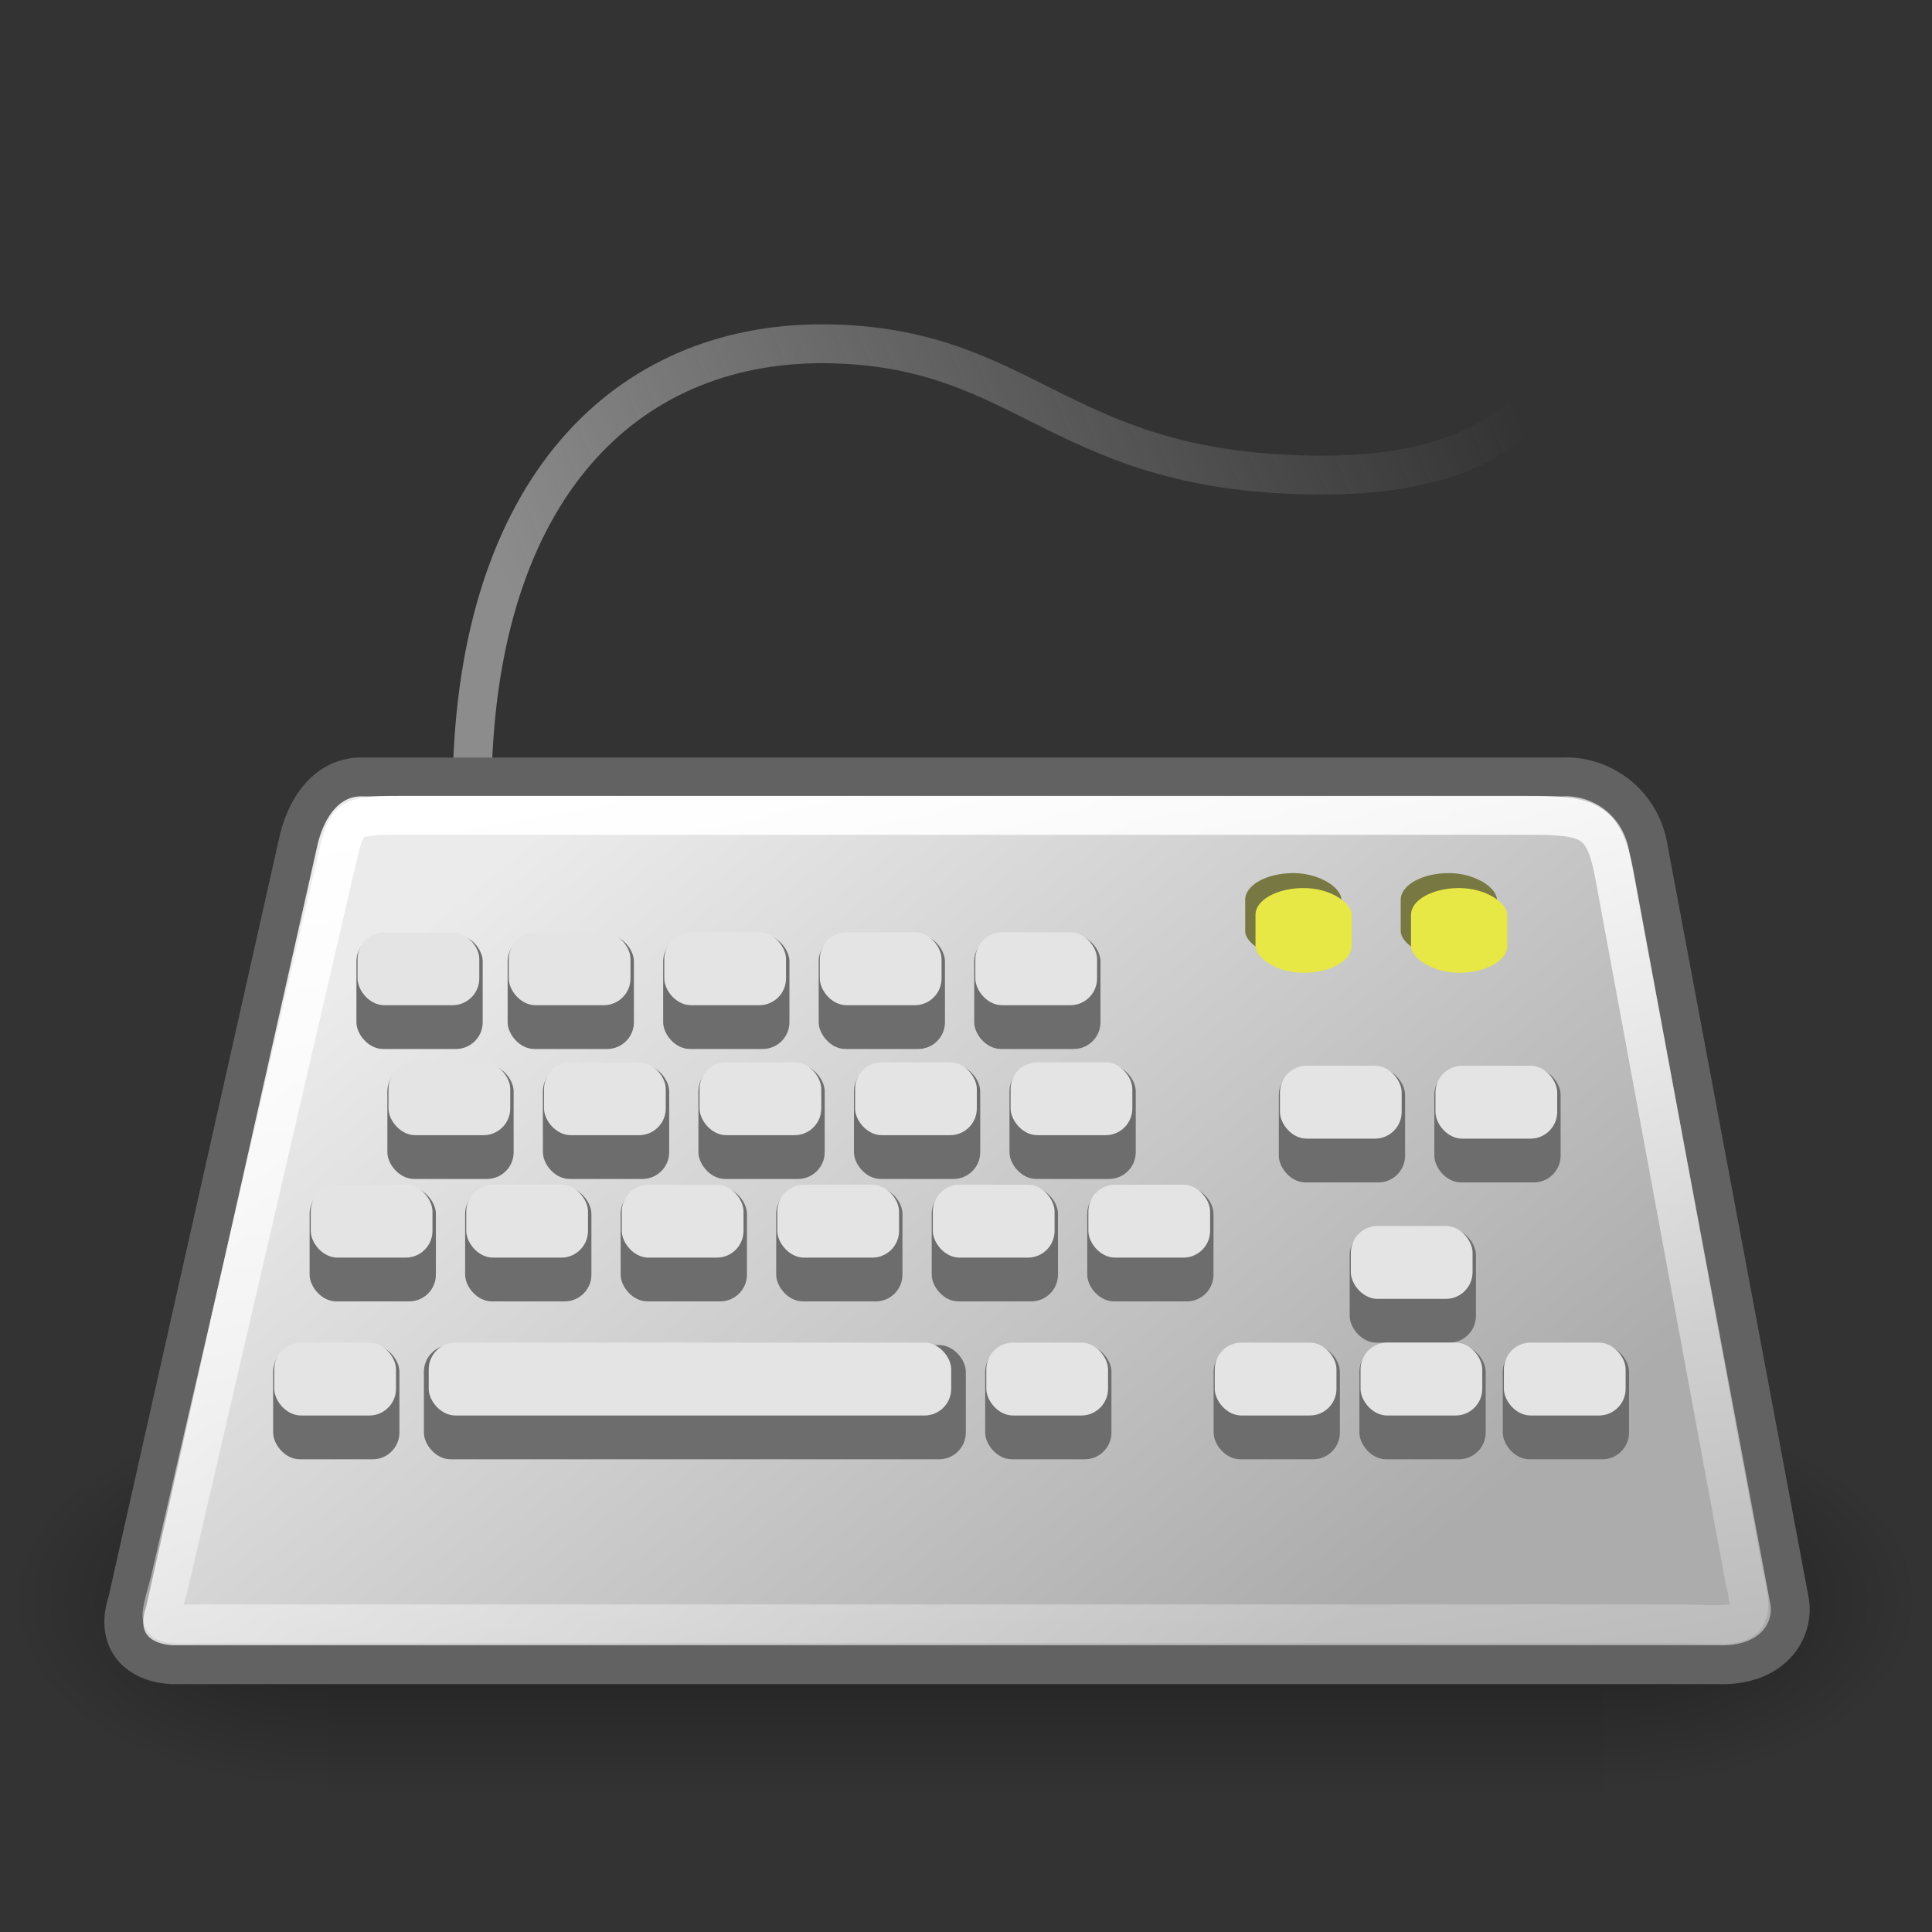 <?xml version="1.0" encoding="UTF-8" standalone="no"?>
<!-- Created with Inkscape (http://www.inkscape.org/) -->
<svg
   xmlns:dc="http://purl.org/dc/elements/1.1/"
   xmlns:cc="http://creativecommons.org/ns#"
   xmlns:rdf="http://www.w3.org/1999/02/22-rdf-syntax-ns#"
   xmlns:svg="http://www.w3.org/2000/svg"
   xmlns="http://www.w3.org/2000/svg"
   xmlns:xlink="http://www.w3.org/1999/xlink"
   xmlns:sodipodi="http://sodipodi.sourceforge.net/DTD/sodipodi-0.dtd"
   xmlns:inkscape="http://www.inkscape.org/namespaces/inkscape"
   width="16"
   height="16"
   id="svg2327"
   sodipodi:version="0.32"
   inkscape:version="0.46"
   sodipodi:docbase="/home/jimmac/src/cvs/tango-icon-theme/scalable/devices"
   sodipodi:docname="icon_keyboard.svg"
   inkscape:output_extension="org.inkscape.output.svg.inkscape"
   version="1.0"
   inkscape:export-filename="/home/elmar/projekte/JPhotoTagger/Program/src/de/elmar_baumann/jpt/resource/icons/icon_keyboard.png"
   inkscape:export-xdpi="90"
   inkscape:export-ydpi="90">
  <rect width="100%" height="100%" fill="#333333" stroke="none"/>
  <defs
     id="defs3">
    <inkscape:perspective
       sodipodi:type="inkscape:persp3d"
       inkscape:vp_x="0 : 24 : 1"
       inkscape:vp_y="0 : 1000 : 0"
       inkscape:vp_z="48 : 24 : 1"
       inkscape:persp3d-origin="24 : 16 : 1"
       id="perspective2730" />
    <radialGradient
       inkscape:collect="always"
       xlink:href="#linearGradient5060"
       id="radialGradient6719"
       gradientUnits="userSpaceOnUse"
       gradientTransform="matrix(-2.774,0,0,1.97,112.762,-872.885)"
       cx="605.714"
       cy="486.648"
       fx="605.714"
       fy="486.648"
       r="117.143" />
    <linearGradient
       inkscape:collect="always"
       id="linearGradient5060">
      <stop
         style="stop-color:black;stop-opacity:1;"
         offset="0"
         id="stop5062" />
      <stop
         style="stop-color:black;stop-opacity:0;"
         offset="1"
         id="stop5064" />
    </linearGradient>
    <radialGradient
       inkscape:collect="always"
       xlink:href="#linearGradient5060"
       id="radialGradient6717"
       gradientUnits="userSpaceOnUse"
       gradientTransform="matrix(2.774,0,0,1.97,-1891.633,-872.885)"
       cx="605.714"
       cy="486.648"
       fx="605.714"
       fy="486.648"
       r="117.143" />
    <linearGradient
       id="linearGradient5048">
      <stop
         style="stop-color:black;stop-opacity:0;"
         offset="0"
         id="stop5050" />
      <stop
         id="stop5056"
         offset="0.5"
         style="stop-color:black;stop-opacity:1;" />
      <stop
         style="stop-color:black;stop-opacity:0;"
         offset="1"
         id="stop5052" />
    </linearGradient>
    <linearGradient
       inkscape:collect="always"
       xlink:href="#linearGradient5048"
       id="linearGradient6715"
       gradientUnits="userSpaceOnUse"
       gradientTransform="matrix(2.774,0,0,1.97,-1892.179,-872.885)"
       x1="302.857"
       y1="366.648"
       x2="302.857"
       y2="609.505" />
    <linearGradient
       id="linearGradient4548"
       inkscape:collect="always">
      <stop
         id="stop4550"
         offset="0"
         style="stop-color:#8c8c8c;stop-opacity:1;" />
      <stop
         id="stop4552"
         offset="1"
         style="stop-color:#8c8c8c;stop-opacity:0;" />
    </linearGradient>
    <linearGradient
       id="linearGradient4009"
       inkscape:collect="always">
      <stop
         id="stop4011"
         offset="0"
         style="stop-color:#ffffff;stop-opacity:1;" />
      <stop
         id="stop4013"
         offset="1"
         style="stop-color:#ffffff;stop-opacity:0;" />
    </linearGradient>
    <linearGradient
       id="linearGradient3997">
      <stop
         id="stop3999"
         offset="0"
         style="stop-color:#ebebeb;stop-opacity:1;" />
      <stop
         id="stop4001"
         offset="1"
         style="stop-color:#acacac;stop-opacity:1;" />
    </linearGradient>
    <linearGradient
       gradientUnits="userSpaceOnUse"
       y2="43.378"
       x2="30.142"
       y1="20.937"
       x1="12.094"
       id="linearGradient4003"
       xlink:href="#linearGradient3997"
       inkscape:collect="always" />
    <linearGradient
       gradientUnits="userSpaceOnUse"
       y2="52.666"
       x2="17.701"
       y1="19.736"
       x1="11.89"
       id="linearGradient4015"
       xlink:href="#linearGradient4009"
       inkscape:collect="always" />
    <linearGradient
       gradientUnits="userSpaceOnUse"
       y2="5.011"
       x2="35.257"
       y1="14.911"
       x1="11.503"
       id="linearGradient4554"
       xlink:href="#linearGradient4548"
       inkscape:collect="always" />
    <linearGradient
       inkscape:collect="always"
       xlink:href="#linearGradient4548"
       id="linearGradient2821"
       gradientUnits="userSpaceOnUse"
       x1="11.503"
       y1="14.911"
       x2="35.257"
       y2="5.011" />
    <linearGradient
       inkscape:collect="always"
       xlink:href="#linearGradient5048"
       id="linearGradient2823"
       gradientUnits="userSpaceOnUse"
       gradientTransform="matrix(2.774,0,0,1.97,-1892.179,-872.885)"
       x1="302.857"
       y1="366.648"
       x2="302.857"
       y2="609.505" />
    <radialGradient
       inkscape:collect="always"
       xlink:href="#linearGradient5060"
       id="radialGradient2825"
       gradientUnits="userSpaceOnUse"
       gradientTransform="matrix(2.774,0,0,1.97,-1891.633,-872.885)"
       cx="605.714"
       cy="486.648"
       fx="605.714"
       fy="486.648"
       r="117.143" />
    <radialGradient
       inkscape:collect="always"
       xlink:href="#linearGradient5060"
       id="radialGradient2827"
       gradientUnits="userSpaceOnUse"
       gradientTransform="matrix(-2.774,0,0,1.97,112.762,-872.885)"
       cx="605.714"
       cy="486.648"
       fx="605.714"
       fy="486.648"
       r="117.143" />
    <linearGradient
       inkscape:collect="always"
       xlink:href="#linearGradient3997"
       id="linearGradient2829"
       gradientUnits="userSpaceOnUse"
       x1="12.094"
       y1="20.937"
       x2="30.142"
       y2="43.378" />
    <linearGradient
       inkscape:collect="always"
       xlink:href="#linearGradient4009"
       id="linearGradient2831"
       gradientUnits="userSpaceOnUse"
       x1="11.89"
       y1="19.736"
       x2="17.701"
       y2="52.666" />
  </defs>
  <sodipodi:namedview
     id="base"
     pagecolor="#ffffff"
     bordercolor="#666666"
     borderopacity="0.122"
     inkscape:pageopacity="0.0"
     inkscape:pageshadow="2"
     inkscape:zoom="1"
     inkscape:cx="-90.134872"
     inkscape:cy="20.214592"
     inkscape:current-layer="layer1"
     showgrid="false"
     inkscape:grid-bbox="true"
     inkscape:document-units="px"
     inkscape:window-width="1193"
     inkscape:window-height="861"
     inkscape:window-x="366"
     inkscape:window-y="238" />
  <g
     id="layer1"
     inkscape:label="Layer 1"
     inkscape:groupmode="layer">
    <g
       id="g2732"
       transform="matrix(0.322,0,0,0.322,0.532,0.151)">
      <path
         style="fill:none;fill-opacity:0.75;fill-rule:evenodd;stroke:url(#linearGradient2821);stroke-width:1px;stroke-linecap:butt;stroke-linejoin:miter;stroke-opacity:1"
         d="M 10.5,19.25 C 10.75,11.875 14.625,8.25 19.75,8.375 C 24.875,8.5 25.625,11.75 32.375,11.75 C 39.125,11.75 39.125,7.25 38,6 C 36.875,4.75 35.625,3.5 35.625,3.5"
         id="path3995" />
      <g
         id="g6707"
         transform="matrix(2.446584e-2,0,0,2.086758e-2,44.948,38.904)">
        <rect
           y="-150.697"
           x="-1559.252"
           height="478.357"
           width="1339.633"
           id="rect6709"
           style="opacity:0.402;fill:url(#linearGradient2823);fill-opacity:1;fill-rule:nonzero;stroke:none;stroke-width:1;stroke-linecap:round;stroke-linejoin:miter;marker:none;marker-start:none;marker-mid:none;marker-end:none;stroke-miterlimit:4;stroke-dasharray:none;stroke-dashoffset:0;stroke-opacity:1;visibility:visible;display:inline;overflow:visible" />
        <path
           sodipodi:nodetypes="cccc"
           id="path6711"
           d="M -219.619,-150.68 C -219.619,-150.68 -219.619,327.65 -219.619,327.65 C -76.745,328.551 125.781,220.481 125.781,88.454 C 125.781,-43.572 -33.655,-150.68 -219.619,-150.68 z"
           style="opacity:0.402;fill:url(#radialGradient2825);fill-opacity:1;fill-rule:nonzero;stroke:none;stroke-width:1;stroke-linecap:round;stroke-linejoin:miter;marker:none;marker-start:none;marker-mid:none;marker-end:none;stroke-miterlimit:4;stroke-dasharray:none;stroke-dashoffset:0;stroke-opacity:1;visibility:visible;display:inline;overflow:visible" />
        <path
           style="opacity:0.402;fill:url(#radialGradient2827);fill-opacity:1;fill-rule:nonzero;stroke:none;stroke-width:1;stroke-linecap:round;stroke-linejoin:miter;marker:none;marker-start:none;marker-mid:none;marker-end:none;stroke-miterlimit:4;stroke-dasharray:none;stroke-dashoffset:0;stroke-opacity:1;visibility:visible;display:inline;overflow:visible"
           d="M -1559.252,-150.68 C -1559.252,-150.68 -1559.252,327.65 -1559.252,327.65 C -1702.127,328.551 -1904.652,220.481 -1904.652,88.454 C -1904.652,-43.572 -1745.216,-150.68 -1559.252,-150.68 z"
           id="path6713"
           sodipodi:nodetypes="cccc" />
      </g>
      <path
         style="fill:url(#linearGradient2829);fill-opacity:1;fill-rule:evenodd;stroke:#626262;stroke-width:1;stroke-linecap:butt;stroke-linejoin:miter;stroke-miterlimit:4;stroke-dasharray:none;stroke-opacity:1"
         d="M 1.625,40.72 C 1.312,41.657 1.812,42.282 2.75,42.345 L 42.5,42.345 C 43.938,42.407 44.5,41.47 44.375,40.72 L 40.75,21.39 C 40.562,20.14 39.5,19.453 38.5,19.515 L 7.75,19.515 C 6.75,19.453 6.188,20.328 6,21.265 L 1.625,40.72 z"
         id="path3233"
         sodipodi:nodetypes="ccccccccc" />
      <g
         id="g4019"
         transform="translate(-1.938,-1)">
        <rect
           style="opacity:1;fill:#6d6d6d;fill-opacity:1;fill-rule:evenodd;stroke:none;stroke-width:2;stroke-linecap:butt;stroke-linejoin:miter;marker:none;marker-start:none;marker-mid:none;marker-end:none;stroke-miterlimit:4;stroke-dasharray:none;stroke-dashoffset:0;stroke-opacity:1;visibility:visible;display:inline;overflow:visible"
           id="rect4017"
           width="13.938"
           height="2.938"
           x="11.188"
           y="35.125"
           rx="0.688"
           ry="0.688" />
        <rect
           ry="0.688"
           rx="0.688"
           y="35.062"
           x="11.312"
           height="1.875"
           width="13.438"
           id="rect3235"
           style="opacity:1;fill:#e4e4e4;fill-opacity:1;fill-rule:evenodd;stroke:none;stroke-width:2;stroke-linecap:butt;stroke-linejoin:miter;marker:none;marker-start:none;marker-mid:none;marker-end:none;stroke-miterlimit:4;stroke-dasharray:none;stroke-dashoffset:0;stroke-opacity:1;visibility:visible;display:inline;overflow:visible" />
      </g>
      <g
         id="g4157"
         transform="matrix(0.233,0,0,1,4.908,-11.553)">
        <rect
           ry="0.688"
           rx="2.948"
           y="35.125"
           x="11.188"
           height="2.938"
           width="13.938"
           id="rect4159"
           style="opacity:1;fill:#6d6d6d;fill-opacity:1;fill-rule:evenodd;stroke:none;stroke-width:2;stroke-linecap:butt;stroke-linejoin:miter;marker:none;marker-start:none;marker-mid:none;marker-end:none;stroke-miterlimit:4;stroke-dasharray:none;stroke-dashoffset:0;stroke-opacity:1;visibility:visible;display:inline;overflow:visible" />
        <rect
           style="opacity:1;fill:#e4e4e4;fill-opacity:1;fill-rule:evenodd;stroke:none;stroke-width:2;stroke-linecap:butt;stroke-linejoin:miter;marker:none;marker-start:none;marker-mid:none;marker-end:none;stroke-miterlimit:4;stroke-dasharray:none;stroke-dashoffset:0;stroke-opacity:1;visibility:visible;display:inline;overflow:visible"
           id="rect4161"
           width="13.438"
           height="1.875"
           x="11.312"
           y="35.062"
           rx="2.948"
           ry="0.688" />
      </g>
      <g
         id="g4178"
         transform="matrix(0.233,0,0,1,20.797,-11.553)">
        <rect
           ry="0.688"
           rx="2.948"
           y="35.125"
           x="11.188"
           height="2.938"
           width="13.938"
           id="rect4180"
           style="opacity:1;fill:#6d6d6d;fill-opacity:1;fill-rule:evenodd;stroke:none;stroke-width:2;stroke-linecap:butt;stroke-linejoin:miter;marker:none;marker-start:none;marker-mid:none;marker-end:none;stroke-miterlimit:4;stroke-dasharray:none;stroke-dashoffset:0;stroke-opacity:1;visibility:visible;display:inline;overflow:visible" />
        <rect
           style="opacity:1;fill:#e4e4e4;fill-opacity:1;fill-rule:evenodd;stroke:none;stroke-width:2;stroke-linecap:butt;stroke-linejoin:miter;marker:none;marker-start:none;marker-mid:none;marker-end:none;stroke-miterlimit:4;stroke-dasharray:none;stroke-dashoffset:0;stroke-opacity:1;visibility:visible;display:inline;overflow:visible"
           id="rect4182"
           width="13.438"
           height="1.875"
           x="11.312"
           y="35.062"
           rx="2.948"
           ry="0.688" />
      </g>
      <g
         transform="matrix(0.233,0,0,1,8.797,-11.553)"
         id="g4151">
        <rect
           style="opacity:1;fill:#6d6d6d;fill-opacity:1;fill-rule:evenodd;stroke:none;stroke-width:2;stroke-linecap:butt;stroke-linejoin:miter;marker:none;marker-start:none;marker-mid:none;marker-end:none;stroke-miterlimit:4;stroke-dasharray:none;stroke-dashoffset:0;stroke-opacity:1;visibility:visible;display:inline;overflow:visible"
           id="rect4153"
           width="13.938"
           height="2.938"
           x="11.188"
           y="35.125"
           rx="2.948"
           ry="0.688" />
        <rect
           ry="0.688"
           rx="2.948"
           y="35.062"
           x="11.312"
           height="1.875"
           width="13.438"
           id="rect4155"
           style="opacity:1;fill:#e4e4e4;fill-opacity:1;fill-rule:evenodd;stroke:none;stroke-width:2;stroke-linecap:butt;stroke-linejoin:miter;marker:none;marker-start:none;marker-mid:none;marker-end:none;stroke-miterlimit:4;stroke-dasharray:none;stroke-dashoffset:0;stroke-opacity:1;visibility:visible;display:inline;overflow:visible" />
      </g>
      <path
         sodipodi:nodetypes="ccccccccc"
         id="path4005"
         d="M 2.716,40.202 C 2.383,41.445 2.325,41.296 3.652,41.296 L 41.386,41.296 C 43.028,41.296 43.585,41.565 43.217,40.139 L 39.861,21.988 C 39.593,20.585 39.186,20.501 37.614,20.501 L 8.617,20.501 C 7.204,20.501 7.269,20.58 6.967,21.839 L 2.716,40.202 z"
         style="fill:none;fill-opacity:1;fill-rule:evenodd;stroke:url(#linearGradient2831);stroke-width:1;stroke-linecap:butt;stroke-linejoin:miter;stroke-miterlimit:4;stroke-dasharray:none;stroke-opacity:1" />
      <g
         id="g4023"
         transform="matrix(0.233,0,0,1,21.079,-1)">
        <rect
           ry="0.688"
           rx="2.948"
           y="35.125"
           x="11.188"
           height="2.938"
           width="13.938"
           id="rect4025"
           style="opacity:1;fill:#6d6d6d;fill-opacity:1;fill-rule:evenodd;stroke:none;stroke-width:2;stroke-linecap:butt;stroke-linejoin:miter;marker:none;marker-start:none;marker-mid:none;marker-end:none;stroke-miterlimit:4;stroke-dasharray:none;stroke-dashoffset:0;stroke-opacity:1;visibility:visible;display:inline;overflow:visible" />
        <rect
           style="opacity:1;fill:#e4e4e4;fill-opacity:1;fill-rule:evenodd;stroke:none;stroke-width:2;stroke-linecap:butt;stroke-linejoin:miter;marker:none;marker-start:none;marker-mid:none;marker-end:none;stroke-miterlimit:4;stroke-dasharray:none;stroke-dashoffset:0;stroke-opacity:1;visibility:visible;display:inline;overflow:visible"
           id="rect4027"
           width="13.438"
           height="1.875"
           x="11.312"
           y="35.062"
           rx="2.948"
           ry="0.688" />
      </g>
      <g
         transform="matrix(0.233,0,0,1,2.766,-1)"
         id="g4029">
        <rect
           style="opacity:1;fill:#6d6d6d;fill-opacity:1;fill-rule:evenodd;stroke:none;stroke-width:2;stroke-linecap:butt;stroke-linejoin:miter;marker:none;marker-start:none;marker-mid:none;marker-end:none;stroke-miterlimit:4;stroke-dasharray:none;stroke-dashoffset:0;stroke-opacity:1;visibility:visible;display:inline;overflow:visible"
           id="rect4031"
           width="13.938"
           height="2.938"
           x="11.188"
           y="35.125"
           rx="2.948"
           ry="0.688" />
        <rect
           ry="0.688"
           rx="2.948"
           y="35.062"
           x="11.312"
           height="1.875"
           width="13.438"
           id="rect4033"
           style="opacity:1;fill:#e4e4e4;fill-opacity:1;fill-rule:evenodd;stroke:none;stroke-width:2;stroke-linecap:butt;stroke-linejoin:miter;marker:none;marker-start:none;marker-mid:none;marker-end:none;stroke-miterlimit:4;stroke-dasharray:none;stroke-dashoffset:0;stroke-opacity:1;visibility:visible;display:inline;overflow:visible" />
      </g>
      <g
         transform="matrix(0.233,0,0,1,26.954,-1)"
         id="g4035">
        <rect
           style="opacity:1;fill:#6d6d6d;fill-opacity:1;fill-rule:evenodd;stroke:none;stroke-width:2;stroke-linecap:butt;stroke-linejoin:miter;marker:none;marker-start:none;marker-mid:none;marker-end:none;stroke-miterlimit:4;stroke-dasharray:none;stroke-dashoffset:0;stroke-opacity:1;visibility:visible;display:inline;overflow:visible"
           id="rect4037"
           width="13.938"
           height="2.938"
           x="11.188"
           y="35.125"
           rx="2.948"
           ry="0.688" />
        <rect
           ry="0.688"
           rx="2.948"
           y="35.062"
           x="11.312"
           height="1.875"
           width="13.438"
           id="rect4039"
           style="opacity:1;fill:#e4e4e4;fill-opacity:1;fill-rule:evenodd;stroke:none;stroke-width:2;stroke-linecap:butt;stroke-linejoin:miter;marker:none;marker-start:none;marker-mid:none;marker-end:none;stroke-miterlimit:4;stroke-dasharray:none;stroke-dashoffset:0;stroke-opacity:1;visibility:visible;display:inline;overflow:visible" />
      </g>
      <g
         transform="matrix(0.233,0,0,1,30.454,-4)"
         id="g4053">
        <rect
           style="opacity:1;fill:#6d6d6d;fill-opacity:1;fill-rule:evenodd;stroke:none;stroke-width:2;stroke-linecap:butt;stroke-linejoin:miter;marker:none;marker-start:none;marker-mid:none;marker-end:none;stroke-miterlimit:4;stroke-dasharray:none;stroke-dashoffset:0;stroke-opacity:1;visibility:visible;display:inline;overflow:visible"
           id="rect4055"
           width="13.938"
           height="2.938"
           x="11.188"
           y="35.125"
           rx="2.948"
           ry="0.688" />
        <rect
           ry="0.688"
           rx="2.948"
           y="35.062"
           x="11.312"
           height="1.875"
           width="13.438"
           id="rect4057"
           style="opacity:1;fill:#e4e4e4;fill-opacity:1;fill-rule:evenodd;stroke:none;stroke-width:2;stroke-linecap:butt;stroke-linejoin:miter;marker:none;marker-start:none;marker-mid:none;marker-end:none;stroke-miterlimit:4;stroke-dasharray:none;stroke-dashoffset:0;stroke-opacity:1;visibility:visible;display:inline;overflow:visible" />
      </g>
      <g
         id="g4041"
         transform="matrix(0.233,0,0,1,30.704,-1)">
        <rect
           ry="0.688"
           rx="2.948"
           y="35.125"
           x="11.188"
           height="2.938"
           width="13.938"
           id="rect4043"
           style="opacity:1;fill:#6d6d6d;fill-opacity:1;fill-rule:evenodd;stroke:none;stroke-width:2;stroke-linecap:butt;stroke-linejoin:miter;marker:none;marker-start:none;marker-mid:none;marker-end:none;stroke-miterlimit:4;stroke-dasharray:none;stroke-dashoffset:0;stroke-opacity:1;visibility:visible;display:inline;overflow:visible" />
        <rect
           style="opacity:1;fill:#e4e4e4;fill-opacity:1;fill-rule:evenodd;stroke:none;stroke-width:2;stroke-linecap:butt;stroke-linejoin:miter;marker:none;marker-start:none;marker-mid:none;marker-end:none;stroke-miterlimit:4;stroke-dasharray:none;stroke-dashoffset:0;stroke-opacity:1;visibility:visible;display:inline;overflow:visible"
           id="rect4045"
           width="13.438"
           height="1.875"
           x="11.312"
           y="35.062"
           rx="2.948"
           ry="0.688" />
      </g>
      <g
         transform="matrix(0.233,0,0,1,34.391,-1)"
         id="g4047">
        <rect
           style="opacity:1;fill:#6d6d6d;fill-opacity:1;fill-rule:evenodd;stroke:none;stroke-width:2;stroke-linecap:butt;stroke-linejoin:miter;marker:none;marker-start:none;marker-mid:none;marker-end:none;stroke-miterlimit:4;stroke-dasharray:none;stroke-dashoffset:0;stroke-opacity:1;visibility:visible;display:inline;overflow:visible"
           id="rect4049"
           width="13.938"
           height="2.938"
           x="11.188"
           y="35.125"
           rx="2.948"
           ry="0.688" />
        <rect
           ry="0.688"
           rx="2.948"
           y="35.062"
           x="11.312"
           height="1.875"
           width="13.438"
           id="rect4051"
           style="opacity:1;fill:#e4e4e4;fill-opacity:1;fill-rule:evenodd;stroke:none;stroke-width:2;stroke-linecap:butt;stroke-linejoin:miter;marker:none;marker-start:none;marker-mid:none;marker-end:none;stroke-miterlimit:4;stroke-dasharray:none;stroke-dashoffset:0;stroke-opacity:1;visibility:visible;display:inline;overflow:visible" />
      </g>
      <g
         id="g4085"
         transform="matrix(0.233,0,0,1,3.704,-5.061)">
        <rect
           ry="0.688"
           rx="2.948"
           y="35.125"
           x="11.188"
           height="2.938"
           width="13.938"
           id="rect4087"
           style="opacity:1;fill:#6d6d6d;fill-opacity:1;fill-rule:evenodd;stroke:none;stroke-width:2;stroke-linecap:butt;stroke-linejoin:miter;marker:none;marker-start:none;marker-mid:none;marker-end:none;stroke-miterlimit:4;stroke-dasharray:none;stroke-dashoffset:0;stroke-opacity:1;visibility:visible;display:inline;overflow:visible" />
        <rect
           style="opacity:1;fill:#e4e4e4;fill-opacity:1;fill-rule:evenodd;stroke:none;stroke-width:2;stroke-linecap:butt;stroke-linejoin:miter;marker:none;marker-start:none;marker-mid:none;marker-end:none;stroke-miterlimit:4;stroke-dasharray:none;stroke-dashoffset:0;stroke-opacity:1;visibility:visible;display:inline;overflow:visible"
           id="rect4089"
           width="13.438"
           height="1.875"
           x="11.312"
           y="35.062"
           rx="2.948"
           ry="0.688" />
      </g>
      <g
         transform="matrix(0.233,0,0,1,7.704,-5.061)"
         id="g4091">
        <rect
           style="opacity:1;fill:#6d6d6d;fill-opacity:1;fill-rule:evenodd;stroke:none;stroke-width:2;stroke-linecap:butt;stroke-linejoin:miter;marker:none;marker-start:none;marker-mid:none;marker-end:none;stroke-miterlimit:4;stroke-dasharray:none;stroke-dashoffset:0;stroke-opacity:1;visibility:visible;display:inline;overflow:visible"
           id="rect4093"
           width="13.938"
           height="2.938"
           x="11.188"
           y="35.125"
           rx="2.948"
           ry="0.688" />
        <rect
           ry="0.688"
           rx="2.948"
           y="35.062"
           x="11.312"
           height="1.875"
           width="13.438"
           id="rect4095"
           style="opacity:1;fill:#e4e4e4;fill-opacity:1;fill-rule:evenodd;stroke:none;stroke-width:2;stroke-linecap:butt;stroke-linejoin:miter;marker:none;marker-start:none;marker-mid:none;marker-end:none;stroke-miterlimit:4;stroke-dasharray:none;stroke-dashoffset:0;stroke-opacity:1;visibility:visible;display:inline;overflow:visible" />
      </g>
      <g
         id="g4097"
         transform="matrix(0.233,0,0,1,11.704,-5.061)">
        <rect
           ry="0.688"
           rx="2.948"
           y="35.125"
           x="11.188"
           height="2.938"
           width="13.938"
           id="rect4099"
           style="opacity:1;fill:#6d6d6d;fill-opacity:1;fill-rule:evenodd;stroke:none;stroke-width:2;stroke-linecap:butt;stroke-linejoin:miter;marker:none;marker-start:none;marker-mid:none;marker-end:none;stroke-miterlimit:4;stroke-dasharray:none;stroke-dashoffset:0;stroke-opacity:1;visibility:visible;display:inline;overflow:visible" />
        <rect
           style="opacity:1;fill:#e4e4e4;fill-opacity:1;fill-rule:evenodd;stroke:none;stroke-width:2;stroke-linecap:butt;stroke-linejoin:miter;marker:none;marker-start:none;marker-mid:none;marker-end:none;stroke-miterlimit:4;stroke-dasharray:none;stroke-dashoffset:0;stroke-opacity:1;visibility:visible;display:inline;overflow:visible"
           id="rect4101"
           width="13.438"
           height="1.875"
           x="11.312"
           y="35.062"
           rx="2.948"
           ry="0.688" />
      </g>
      <g
         transform="matrix(0.233,0,0,1,15.704,-5.061)"
         id="g4103">
        <rect
           style="opacity:1;fill:#6d6d6d;fill-opacity:1;fill-rule:evenodd;stroke:none;stroke-width:2;stroke-linecap:butt;stroke-linejoin:miter;marker:none;marker-start:none;marker-mid:none;marker-end:none;stroke-miterlimit:4;stroke-dasharray:none;stroke-dashoffset:0;stroke-opacity:1;visibility:visible;display:inline;overflow:visible"
           id="rect4105"
           width="13.938"
           height="2.938"
           x="11.188"
           y="35.125"
           rx="2.948"
           ry="0.688" />
        <rect
           ry="0.688"
           rx="2.948"
           y="35.062"
           x="11.312"
           height="1.875"
           width="13.438"
           id="rect4107"
           style="opacity:1;fill:#e4e4e4;fill-opacity:1;fill-rule:evenodd;stroke:none;stroke-width:2;stroke-linecap:butt;stroke-linejoin:miter;marker:none;marker-start:none;marker-mid:none;marker-end:none;stroke-miterlimit:4;stroke-dasharray:none;stroke-dashoffset:0;stroke-opacity:1;visibility:visible;display:inline;overflow:visible" />
      </g>
      <g
         id="g4121"
         transform="matrix(0.233,0,0,1,21.704,-8.21)">
        <rect
           ry="0.688"
           rx="2.948"
           y="35.125"
           x="11.188"
           height="2.938"
           width="13.938"
           id="rect4123"
           style="opacity:1;fill:#6d6d6d;fill-opacity:1;fill-rule:evenodd;stroke:none;stroke-width:2;stroke-linecap:butt;stroke-linejoin:miter;marker:none;marker-start:none;marker-mid:none;marker-end:none;stroke-miterlimit:4;stroke-dasharray:none;stroke-dashoffset:0;stroke-opacity:1;visibility:visible;display:inline;overflow:visible" />
        <rect
           style="opacity:1;fill:#e4e4e4;fill-opacity:1;fill-rule:evenodd;stroke:none;stroke-width:2;stroke-linecap:butt;stroke-linejoin:miter;marker:none;marker-start:none;marker-mid:none;marker-end:none;stroke-miterlimit:4;stroke-dasharray:none;stroke-dashoffset:0;stroke-opacity:1;visibility:visible;display:inline;overflow:visible"
           id="rect4125"
           width="13.438"
           height="1.875"
           x="11.312"
           y="35.062"
           rx="2.948"
           ry="0.688" />
      </g>
      <g
         id="g4109"
         transform="matrix(0.233,0,0,1,19.704,-5.061)">
        <rect
           ry="0.688"
           rx="2.948"
           y="35.125"
           x="11.188"
           height="2.938"
           width="13.938"
           id="rect4111"
           style="opacity:1;fill:#6d6d6d;fill-opacity:1;fill-rule:evenodd;stroke:none;stroke-width:2;stroke-linecap:butt;stroke-linejoin:miter;marker:none;marker-start:none;marker-mid:none;marker-end:none;stroke-miterlimit:4;stroke-dasharray:none;stroke-dashoffset:0;stroke-opacity:1;visibility:visible;display:inline;overflow:visible" />
        <rect
           style="opacity:1;fill:#e4e4e4;fill-opacity:1;fill-rule:evenodd;stroke:none;stroke-width:2;stroke-linecap:butt;stroke-linejoin:miter;marker:none;marker-start:none;marker-mid:none;marker-end:none;stroke-miterlimit:4;stroke-dasharray:none;stroke-dashoffset:0;stroke-opacity:1;visibility:visible;display:inline;overflow:visible"
           id="rect4113"
           width="13.438"
           height="1.875"
           x="11.312"
           y="35.062"
           rx="2.948"
           ry="0.688" />
      </g>
      <g
         transform="matrix(0.233,0,0,1,23.704,-5.061)"
         id="g4115">
        <rect
           style="opacity:1;fill:#6d6d6d;fill-opacity:1;fill-rule:evenodd;stroke:none;stroke-width:2;stroke-linecap:butt;stroke-linejoin:miter;marker:none;marker-start:none;marker-mid:none;marker-end:none;stroke-miterlimit:4;stroke-dasharray:none;stroke-dashoffset:0;stroke-opacity:1;visibility:visible;display:inline;overflow:visible"
           id="rect4117"
           width="13.938"
           height="2.938"
           x="11.188"
           y="35.125"
           rx="2.948"
           ry="0.688" />
        <rect
           ry="0.688"
           rx="2.948"
           y="35.062"
           x="11.312"
           height="1.875"
           width="13.438"
           id="rect4119"
           style="opacity:1;fill:#e4e4e4;fill-opacity:1;fill-rule:evenodd;stroke:none;stroke-width:2;stroke-linecap:butt;stroke-linejoin:miter;marker:none;marker-start:none;marker-mid:none;marker-end:none;stroke-miterlimit:4;stroke-dasharray:none;stroke-dashoffset:0;stroke-opacity:1;visibility:visible;display:inline;overflow:visible" />
      </g>
      <g
         transform="matrix(0.233,0,0,1,16.797,-11.553)"
         id="g4172">
        <rect
           style="opacity:1;fill:#6d6d6d;fill-opacity:1;fill-rule:evenodd;stroke:none;stroke-width:2;stroke-linecap:butt;stroke-linejoin:miter;marker:none;marker-start:none;marker-mid:none;marker-end:none;stroke-miterlimit:4;stroke-dasharray:none;stroke-dashoffset:0;stroke-opacity:1;visibility:visible;display:inline;overflow:visible"
           id="rect4174"
           width="13.938"
           height="2.938"
           x="11.188"
           y="35.125"
           rx="2.948"
           ry="0.688" />
        <rect
           ry="0.688"
           rx="2.948"
           y="35.062"
           x="11.312"
           height="1.875"
           width="13.438"
           id="rect4176"
           style="opacity:1;fill:#e4e4e4;fill-opacity:1;fill-rule:evenodd;stroke:none;stroke-width:2;stroke-linecap:butt;stroke-linejoin:miter;marker:none;marker-start:none;marker-mid:none;marker-end:none;stroke-miterlimit:4;stroke-dasharray:none;stroke-dashoffset:0;stroke-opacity:1;visibility:visible;display:inline;overflow:visible" />
      </g>
      <g
         transform="matrix(0.233,0,0,1,17.704,-8.21)"
         id="g4127">
        <rect
           style="opacity:1;fill:#6d6d6d;fill-opacity:1;fill-rule:evenodd;stroke:none;stroke-width:2;stroke-linecap:butt;stroke-linejoin:miter;marker:none;marker-start:none;marker-mid:none;marker-end:none;stroke-miterlimit:4;stroke-dasharray:none;stroke-dashoffset:0;stroke-opacity:1;visibility:visible;display:inline;overflow:visible"
           id="rect4129"
           width="13.938"
           height="2.938"
           x="11.188"
           y="35.125"
           rx="2.948"
           ry="0.688" />
        <rect
           ry="0.688"
           rx="2.948"
           y="35.062"
           x="11.312"
           height="1.875"
           width="13.438"
           id="rect4131"
           style="opacity:1;fill:#e4e4e4;fill-opacity:1;fill-rule:evenodd;stroke:none;stroke-width:2;stroke-linecap:butt;stroke-linejoin:miter;marker:none;marker-start:none;marker-mid:none;marker-end:none;stroke-miterlimit:4;stroke-dasharray:none;stroke-dashoffset:0;stroke-opacity:1;visibility:visible;display:inline;overflow:visible" />
      </g>
      <g
         id="g4166"
         transform="matrix(0.233,0,0,1,12.797,-11.553)">
        <rect
           ry="0.688"
           rx="2.948"
           y="35.125"
           x="11.188"
           height="2.938"
           width="13.938"
           id="rect4168"
           style="opacity:1;fill:#6d6d6d;fill-opacity:1;fill-rule:evenodd;stroke:none;stroke-width:2;stroke-linecap:butt;stroke-linejoin:miter;marker:none;marker-start:none;marker-mid:none;marker-end:none;stroke-miterlimit:4;stroke-dasharray:none;stroke-dashoffset:0;stroke-opacity:1;visibility:visible;display:inline;overflow:visible" />
        <rect
           style="opacity:1;fill:#e4e4e4;fill-opacity:1;fill-rule:evenodd;stroke:none;stroke-width:2;stroke-linecap:butt;stroke-linejoin:miter;marker:none;marker-start:none;marker-mid:none;marker-end:none;stroke-miterlimit:4;stroke-dasharray:none;stroke-dashoffset:0;stroke-opacity:1;visibility:visible;display:inline;overflow:visible"
           id="rect4170"
           width="13.438"
           height="1.875"
           x="11.312"
           y="35.062"
           rx="2.948"
           ry="0.688" />
      </g>
      <g
         id="g4133"
         transform="matrix(0.233,0,0,1,13.704,-8.21)">
        <rect
           ry="0.688"
           rx="2.948"
           y="35.125"
           x="11.188"
           height="2.938"
           width="13.938"
           id="rect4135"
           style="opacity:1;fill:#6d6d6d;fill-opacity:1;fill-rule:evenodd;stroke:none;stroke-width:2;stroke-linecap:butt;stroke-linejoin:miter;marker:none;marker-start:none;marker-mid:none;marker-end:none;stroke-miterlimit:4;stroke-dasharray:none;stroke-dashoffset:0;stroke-opacity:1;visibility:visible;display:inline;overflow:visible" />
        <rect
           style="opacity:1;fill:#e4e4e4;fill-opacity:1;fill-rule:evenodd;stroke:none;stroke-width:2;stroke-linecap:butt;stroke-linejoin:miter;marker:none;marker-start:none;marker-mid:none;marker-end:none;stroke-miterlimit:4;stroke-dasharray:none;stroke-dashoffset:0;stroke-opacity:1;visibility:visible;display:inline;overflow:visible"
           id="rect4137"
           width="13.438"
           height="1.875"
           x="11.312"
           y="35.062"
           rx="2.948"
           ry="0.688" />
      </g>
      <g
         transform="matrix(0.233,0,0,1,9.704,-8.21)"
         id="g4139">
        <rect
           style="opacity:1;fill:#6d6d6d;fill-opacity:1;fill-rule:evenodd;stroke:none;stroke-width:2;stroke-linecap:butt;stroke-linejoin:miter;marker:none;marker-start:none;marker-mid:none;marker-end:none;stroke-miterlimit:4;stroke-dasharray:none;stroke-dashoffset:0;stroke-opacity:1;visibility:visible;display:inline;overflow:visible"
           id="rect4141"
           width="13.938"
           height="2.938"
           x="11.188"
           y="35.125"
           rx="2.948"
           ry="0.688" />
        <rect
           ry="0.688"
           rx="2.948"
           y="35.062"
           x="11.312"
           height="1.875"
           width="13.438"
           id="rect4143"
           style="opacity:1;fill:#e4e4e4;fill-opacity:1;fill-rule:evenodd;stroke:none;stroke-width:2;stroke-linecap:butt;stroke-linejoin:miter;marker:none;marker-start:none;marker-mid:none;marker-end:none;stroke-miterlimit:4;stroke-dasharray:none;stroke-dashoffset:0;stroke-opacity:1;visibility:visible;display:inline;overflow:visible" />
      </g>
      <g
         id="g4145"
         transform="matrix(0.233,0,0,1,5.704,-8.21)">
        <rect
           ry="0.688"
           rx="2.948"
           y="35.125"
           x="11.188"
           height="2.938"
           width="13.938"
           id="rect4147"
           style="opacity:1;fill:#6d6d6d;fill-opacity:1;fill-rule:evenodd;stroke:none;stroke-width:2;stroke-linecap:butt;stroke-linejoin:miter;marker:none;marker-start:none;marker-mid:none;marker-end:none;stroke-miterlimit:4;stroke-dasharray:none;stroke-dashoffset:0;stroke-opacity:1;visibility:visible;display:inline;overflow:visible" />
        <rect
           style="opacity:1;fill:#e4e4e4;fill-opacity:1;fill-rule:evenodd;stroke:none;stroke-width:2;stroke-linecap:butt;stroke-linejoin:miter;marker:none;marker-start:none;marker-mid:none;marker-end:none;stroke-miterlimit:4;stroke-dasharray:none;stroke-dashoffset:0;stroke-opacity:1;visibility:visible;display:inline;overflow:visible"
           id="rect4149"
           width="13.438"
           height="1.875"
           x="11.312"
           y="35.062"
           rx="2.948"
           ry="0.688" />
      </g>
      <g
         transform="matrix(0.233,0,0,1,28.631,-8.121)"
         id="g4220">
        <rect
           style="opacity:1;fill:#6d6d6d;fill-opacity:1;fill-rule:evenodd;stroke:none;stroke-width:2;stroke-linecap:butt;stroke-linejoin:miter;marker:none;marker-start:none;marker-mid:none;marker-end:none;stroke-miterlimit:4;stroke-dasharray:none;stroke-dashoffset:0;stroke-opacity:1;visibility:visible;display:inline;overflow:visible"
           id="rect4222"
           width="13.938"
           height="2.938"
           x="11.188"
           y="35.125"
           rx="2.948"
           ry="0.688" />
        <rect
           ry="0.688"
           rx="2.948"
           y="35.062"
           x="11.312"
           height="1.875"
           width="13.438"
           id="rect4224"
           style="opacity:1;fill:#e4e4e4;fill-opacity:1;fill-rule:evenodd;stroke:none;stroke-width:2;stroke-linecap:butt;stroke-linejoin:miter;marker:none;marker-start:none;marker-mid:none;marker-end:none;stroke-miterlimit:4;stroke-dasharray:none;stroke-dashoffset:0;stroke-opacity:1;visibility:visible;display:inline;overflow:visible" />
      </g>
      <g
         id="g4226"
         transform="matrix(0.233,0,0,1,32.631,-8.121)">
        <rect
           ry="0.688"
           rx="2.948"
           y="35.125"
           x="11.188"
           height="2.938"
           width="13.938"
           id="rect4228"
           style="opacity:1;fill:#6d6d6d;fill-opacity:1;fill-rule:evenodd;stroke:none;stroke-width:2;stroke-linecap:butt;stroke-linejoin:miter;marker:none;marker-start:none;marker-mid:none;marker-end:none;stroke-miterlimit:4;stroke-dasharray:none;stroke-dashoffset:0;stroke-opacity:1;visibility:visible;display:inline;overflow:visible" />
        <rect
           style="opacity:1;fill:#e4e4e4;fill-opacity:1;fill-rule:evenodd;stroke:none;stroke-width:2;stroke-linecap:butt;stroke-linejoin:miter;marker:none;marker-start:none;marker-mid:none;marker-end:none;stroke-miterlimit:4;stroke-dasharray:none;stroke-dashoffset:0;stroke-opacity:1;visibility:visible;display:inline;overflow:visible"
           id="rect4230"
           width="13.438"
           height="1.875"
           x="11.312"
           y="35.062"
           rx="2.948"
           ry="0.688" />
      </g>
      <g
         id="g4264"
         transform="matrix(1,0,0,1.45,0.851,-9.293)">
        <rect
           style="opacity:1;fill:#787843;fill-opacity:1;fill-rule:evenodd;stroke:none;stroke-width:1;stroke-linecap:butt;stroke-linejoin:miter;marker:none;marker-start:none;marker-mid:none;marker-end:none;stroke-miterlimit:4;stroke-dasharray:none;stroke-dashoffset:0;stroke-opacity:1;visibility:visible;display:inline;overflow:visible"
           id="rect4254"
           width="2.475"
           height="1.503"
           x="29.522"
           y="21.572"
           rx="2.948"
           ry="0.474" />
        <rect
           ry="0.474"
           rx="2.948"
           y="21.572"
           x="33.522"
           height="1.503"
           width="2.475"
           id="rect4256"
           style="opacity:1;fill:#787843;fill-opacity:1;fill-rule:evenodd;stroke:none;stroke-width:1;stroke-linecap:butt;stroke-linejoin:miter;marker:none;marker-start:none;marker-mid:none;marker-end:none;stroke-miterlimit:4;stroke-dasharray:none;stroke-dashoffset:0;stroke-opacity:1;visibility:visible;display:inline;overflow:visible" />
        <rect
           ry="0.474"
           rx="2.948"
           y="21.837"
           x="29.787"
           height="1.503"
           width="2.475"
           id="rect4250"
           style="opacity:1;fill:#e7e745;fill-opacity:1;fill-rule:evenodd;stroke:none;stroke-width:1;stroke-linecap:butt;stroke-linejoin:miter;marker:none;marker-start:none;marker-mid:none;marker-end:none;stroke-miterlimit:4;stroke-dasharray:none;stroke-dashoffset:0;stroke-opacity:1;visibility:visible;display:inline;overflow:visible" />
        <rect
           style="opacity:1;fill:#e7e745;fill-opacity:1;fill-rule:evenodd;stroke:none;stroke-width:1;stroke-linecap:butt;stroke-linejoin:miter;marker:none;marker-start:none;marker-mid:none;marker-end:none;stroke-miterlimit:4;stroke-dasharray:none;stroke-dashoffset:0;stroke-opacity:1;visibility:visible;display:inline;overflow:visible"
           id="rect4252"
           width="2.475"
           height="1.503"
           x="33.787"
           y="21.837"
           rx="2.948"
           ry="0.474" />
      </g>
    </g>
  </g>
</svg>
